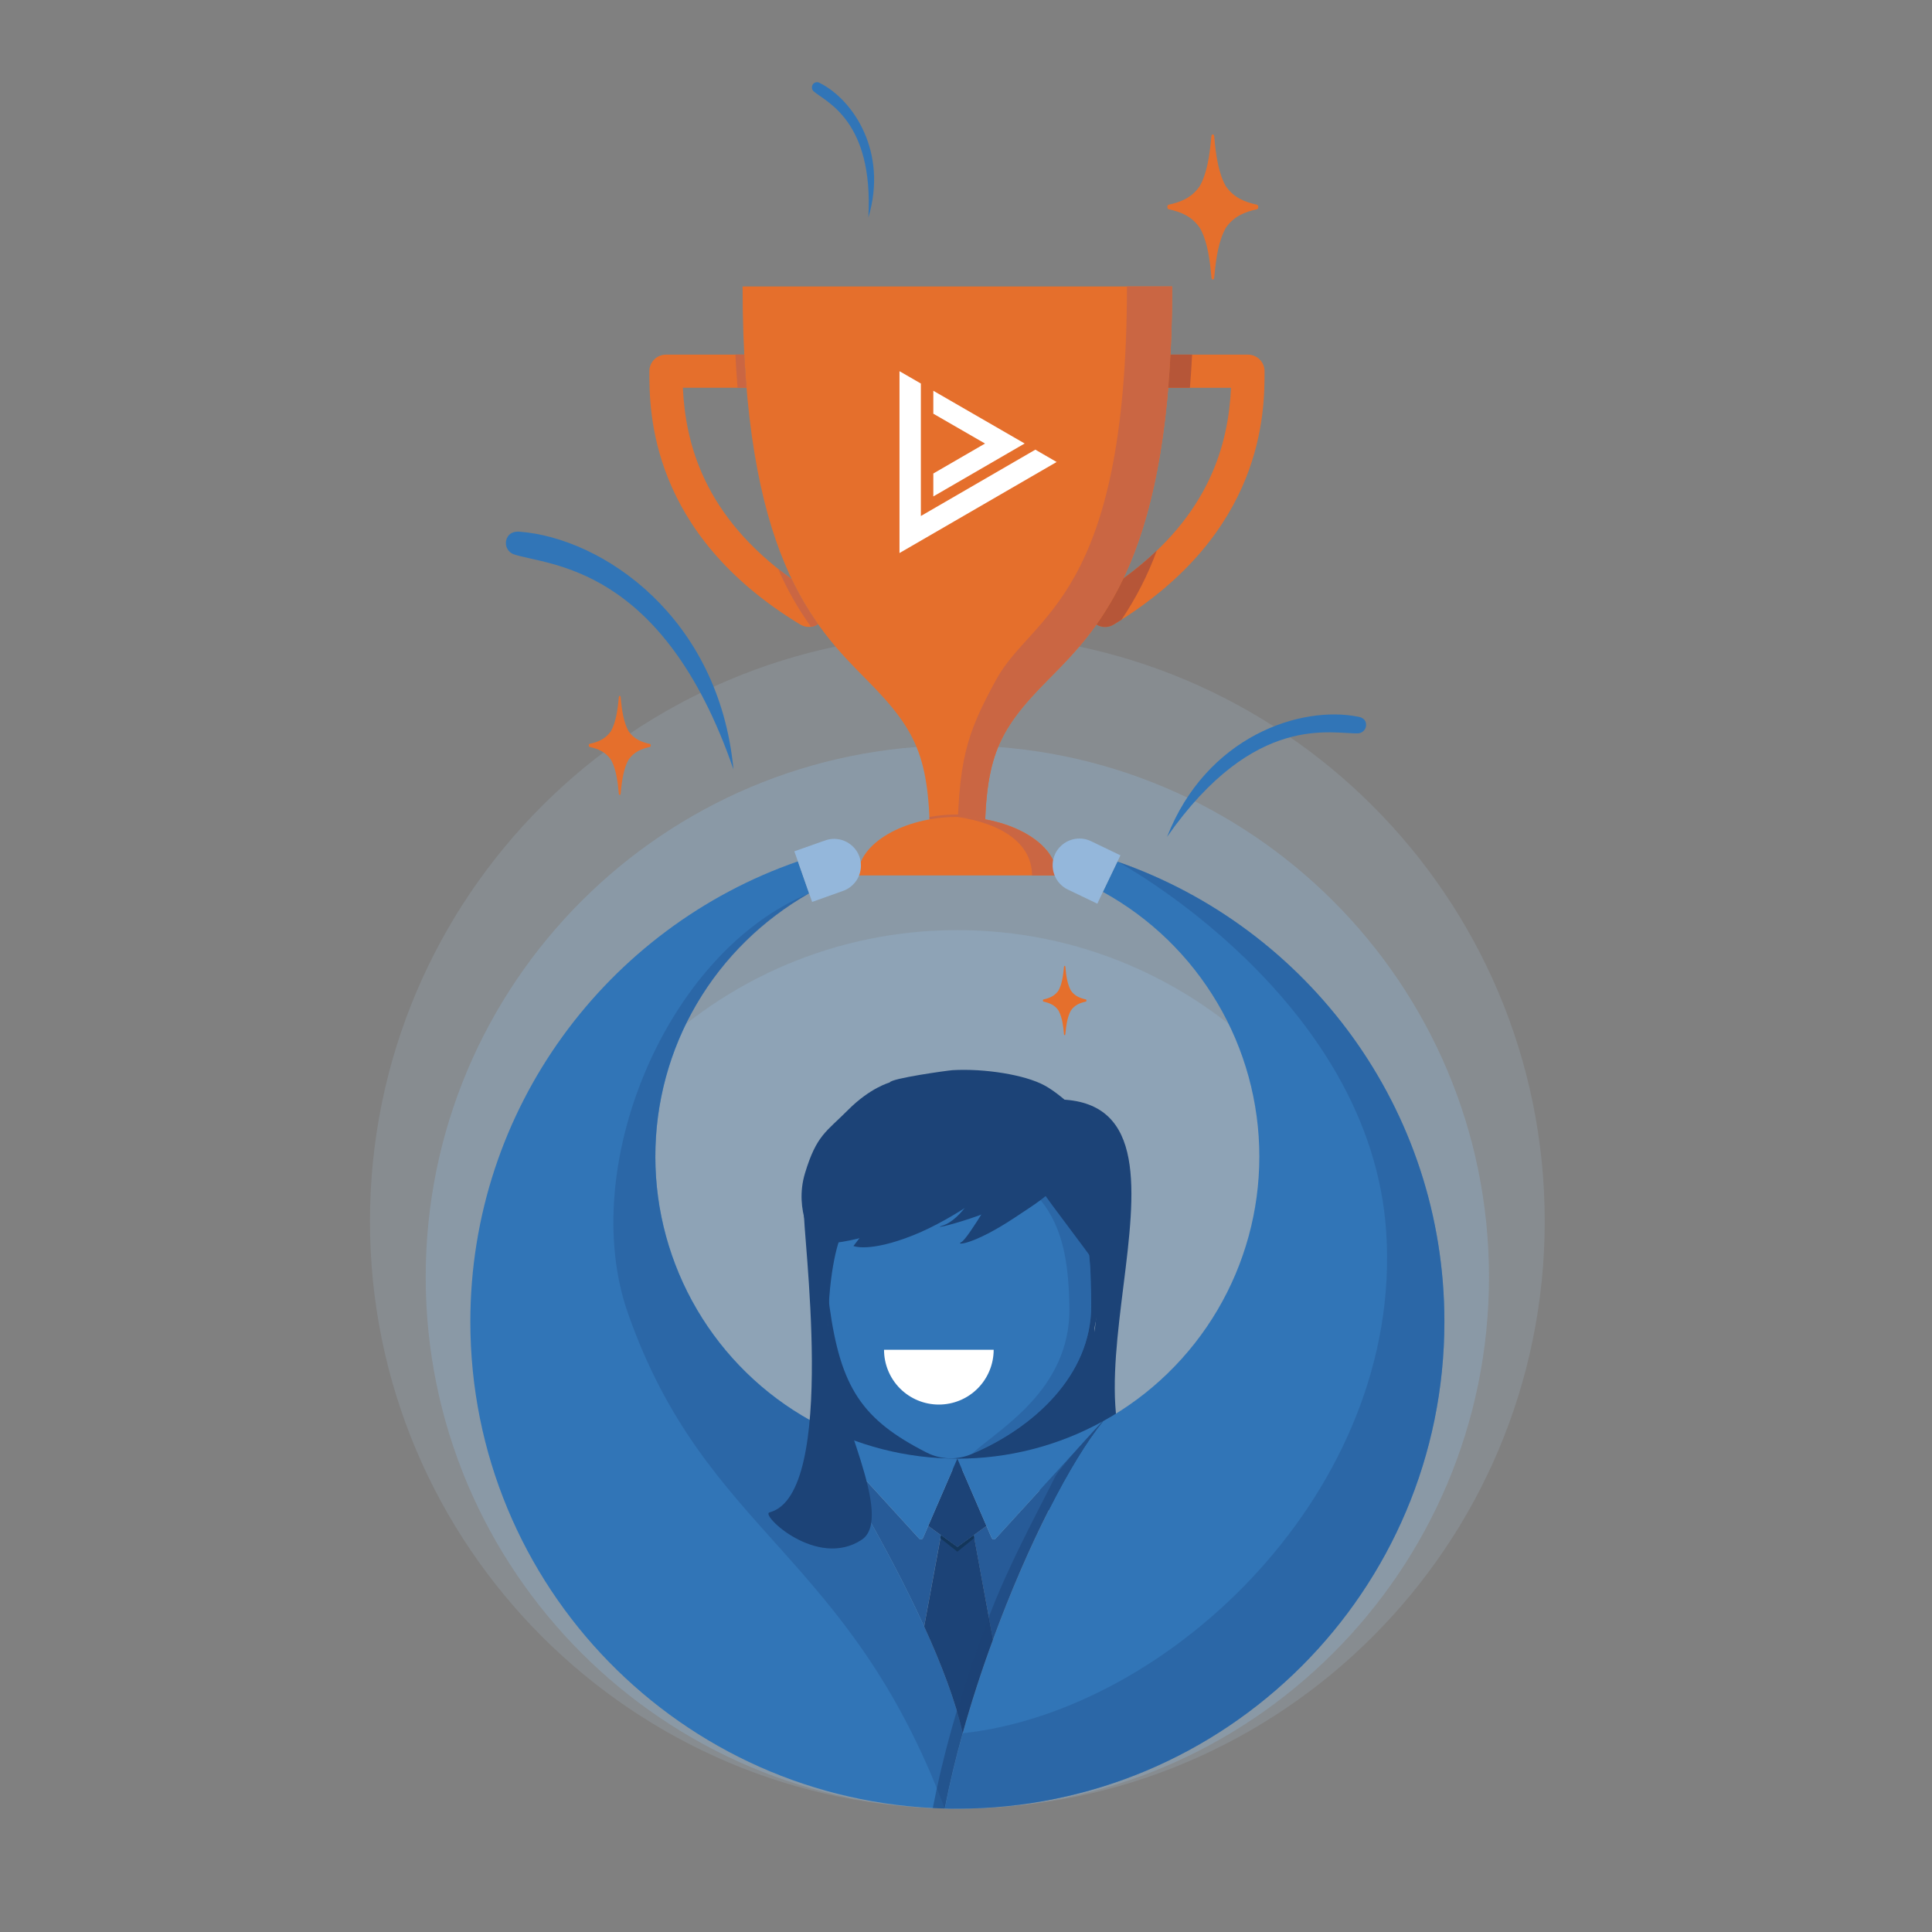 <svg width="47" height="47" viewBox="0 0 47 47" fill="none" xmlns="http://www.w3.org/2000/svg">
<rect x="0" y="0" width="47" height="47" fill="#808080" stroke="none"/>
<mask id="mask0" mask-type="alpha" maskUnits="userSpaceOnUse" x="0" y="0" width="47" height="47">
<circle cx="23.5" cy="23.5" r="23" fill="white" stroke="#E2E4EA"/>
</mask>
<g mask="url(#mask0)">
<path opacity="0.15" d="M23.29 44C31.182 44 37.579 37.602 37.579 29.71C37.579 21.818 31.182 15.421 23.29 15.421C15.398 15.421 9 21.818 9 29.71C9 37.602 15.398 44 23.29 44Z" fill="#B2D0E9"/>
<path opacity="0.3" d="M23.289 44C30.432 44 36.223 38.21 36.223 31.067C36.223 23.924 30.432 18.134 23.289 18.134C16.147 18.134 10.356 23.924 10.356 31.067C10.356 38.21 16.147 44 23.289 44Z" fill="#94B7DB"/>
<path opacity="0.3" d="M23.29 44C29.192 44 33.976 39.215 33.976 33.313C33.976 27.412 29.192 22.627 23.29 22.627C17.388 22.627 12.604 27.412 12.604 33.313C12.604 39.215 17.388 44 23.29 44Z" fill="#94B7DB"/>
<path d="M17.843 18.717C17.492 15.013 14.665 13.088 12.636 12.934C12.51 12.925 12.387 12.966 12.334 13.089C12.317 13.125 12.308 13.164 12.307 13.203C12.306 13.243 12.313 13.282 12.328 13.319C12.342 13.356 12.364 13.389 12.392 13.417C12.42 13.445 12.454 13.467 12.491 13.482C13.325 13.768 16.117 13.713 17.843 18.717Z" fill="#3175B7"/>
<path d="M28.391 20.359C29.349 17.908 31.646 17.149 33.056 17.439C33.143 17.456 33.219 17.508 33.231 17.602C33.236 17.63 33.234 17.658 33.227 17.685C33.22 17.712 33.208 17.738 33.191 17.76C33.174 17.782 33.153 17.8 33.128 17.814C33.104 17.828 33.077 17.836 33.049 17.839C32.427 17.872 30.537 17.292 28.391 20.359Z" fill="#3175B7"/>
<path fill-rule="evenodd" clip-rule="evenodd" d="M24.95 26.815C30.26 25.906 25.234 34.171 28.038 36.298C28.438 36.601 26.215 37.935 25.386 36.561C24.865 35.697 26.565 34.124 26.675 31.908C26.784 29.691 26.003 28.928 25.526 28.091C25.049 27.253 24.95 26.815 24.95 26.815Z" fill="#1C4377"/>
<path d="M21.125 5.29C21.605 3.699 20.758 2.426 19.943 2.019C19.92 2.005 19.892 1.998 19.865 2C19.838 2.003 19.812 2.014 19.792 2.032C19.779 2.044 19.769 2.059 19.762 2.075C19.755 2.092 19.752 2.109 19.752 2.127C19.752 2.144 19.755 2.162 19.762 2.178C19.769 2.194 19.779 2.209 19.792 2.221C20.089 2.479 21.254 2.928 21.125 5.29Z" fill="#3175B7"/>
<path fill-rule="evenodd" clip-rule="evenodd" d="M19.811 29.823C19.83 30.022 20.272 31.738 20.122 32.994C20.017 33.824 19.869 34.648 19.679 35.462C22.436 36.038 24.165 35.709 26.853 35.286C26.853 35.286 27.028 34.468 26.701 32.913C26.374 31.359 27.118 29.583 27.118 29.583L19.811 29.823Z" fill="#1C4377"/>
<path d="M35.138 32.152C35.138 38.697 29.834 44 23.29 44C23.187 44 23.085 44 22.983 43.996C23.1 43.394 23.248 42.779 23.419 42.165C23.633 41.396 23.884 40.627 24.156 39.887C25.007 37.564 26.062 35.522 26.835 34.573C27.987 33.938 28.947 33.005 29.616 31.872C30.284 30.74 30.637 29.448 30.636 28.133C30.636 26.818 30.282 25.526 29.612 24.394C28.943 23.262 27.982 22.33 26.829 21.696L27.182 20.961C31.815 22.569 35.138 26.972 35.138 32.152Z" fill="#3175B7"/>
<path opacity="0.5" d="M35.138 32.152C35.138 38.697 29.834 44 23.29 44C23.187 44 23.085 44 22.983 43.996C23.1 43.394 23.248 42.779 23.419 42.165C28.517 41.61 34.117 36.194 33.724 29.994C33.363 24.292 27.184 20.96 27.184 20.96C31.815 22.569 35.138 26.972 35.138 32.152Z" fill="#275B98"/>
<path d="M22.89 37.346L22.481 39.569C21.599 37.636 20.381 35.628 19.716 34.557C19.729 34.565 19.741 34.573 19.755 34.579L22.359 37.429C22.366 37.436 22.374 37.442 22.383 37.445C22.392 37.448 22.402 37.449 22.411 37.448C22.421 37.446 22.43 37.442 22.438 37.436C22.445 37.43 22.451 37.422 22.455 37.413L22.581 37.121L22.89 37.346Z" fill="#275B98"/>
<path d="M22.483 39.569C22.902 40.488 23.247 41.388 23.419 42.165C23.248 42.779 23.101 43.392 22.984 43.996C16.58 43.834 11.442 38.594 11.442 32.152C11.442 26.968 14.772 22.561 19.41 20.955L19.682 21.731C18.545 22.373 17.599 23.306 16.942 24.435C16.284 25.563 15.94 26.847 15.943 28.153C15.947 29.459 16.298 30.74 16.961 31.865C17.624 32.99 18.575 33.919 19.715 34.554C20.382 35.629 21.6 37.636 22.483 39.569Z" fill="#3175B7"/>
<path opacity="0.5" d="M22.482 39.569C22.901 40.488 23.246 41.388 23.419 42.165C23.247 42.779 23.1 43.392 22.983 43.996C20.63 37.748 17.156 37.308 15.275 31.945C14.034 28.406 16.195 23.173 19.683 21.733C17.43 23.027 15.942 25.388 15.942 28.137C15.941 29.447 16.291 30.733 16.954 31.862C17.618 32.991 18.571 33.922 19.716 34.558C20.382 35.629 21.6 37.636 22.482 39.569Z" fill="#275B98"/>
<path d="M26.834 34.573C26.061 35.52 25.006 37.564 24.155 39.888L23.687 37.346L23.997 37.122L24.123 37.413C24.127 37.422 24.133 37.43 24.141 37.436C24.148 37.442 24.157 37.446 24.167 37.448C24.177 37.449 24.187 37.449 24.196 37.445C24.205 37.442 24.213 37.437 24.22 37.429L26.823 34.579L26.834 34.573Z" fill="#275B98"/>
<path d="M23.998 37.122L23.688 37.346L23.29 37.635L22.891 37.346L22.581 37.121L23.29 35.483L23.998 37.122Z" fill="#1C4377"/>
<path d="M30.581 5.09C30.278 5.156 30.014 5.263 29.822 5.541C29.648 5.848 29.581 6.268 29.539 6.754C29.534 6.816 29.477 6.816 29.471 6.754C29.433 6.312 29.374 5.924 29.232 5.624C29.218 5.595 29.204 5.568 29.186 5.541C28.994 5.263 28.732 5.156 28.428 5.09C28.388 5.08 28.388 4.99 28.428 4.98C28.704 4.921 28.948 4.826 29.134 4.598C29.152 4.576 29.17 4.553 29.186 4.529C29.36 4.221 29.427 3.799 29.469 3.316C29.475 3.253 29.532 3.253 29.538 3.316C29.579 3.799 29.647 4.221 29.82 4.529C30.012 4.806 30.275 4.914 30.579 4.98C30.62 4.99 30.62 5.08 30.581 5.09Z" fill="#E56F2C"/>
<path d="M26.416 24.366C26.272 24.397 26.144 24.449 26.053 24.581C25.97 24.728 25.938 24.93 25.916 25.161C25.913 25.191 25.887 25.191 25.884 25.161C25.866 24.95 25.838 24.764 25.769 24.621C25.762 24.607 25.756 24.594 25.749 24.581C25.658 24.449 25.531 24.399 25.385 24.366C25.366 24.361 25.366 24.318 25.385 24.314C25.517 24.285 25.634 24.239 25.723 24.132C25.732 24.121 25.74 24.11 25.748 24.099C25.831 23.952 25.863 23.75 25.884 23.519C25.887 23.489 25.914 23.489 25.917 23.519C25.937 23.75 25.969 23.952 26.053 24.099C26.145 24.231 26.272 24.28 26.417 24.314C26.435 24.318 26.435 24.361 26.416 24.366Z" fill="#E56F2C"/>
<path d="M15.81 18.171C15.604 18.216 15.424 18.29 15.292 18.479C15.174 18.689 15.128 18.977 15.099 19.307C15.095 19.35 15.057 19.35 15.054 19.307C15.028 19.006 14.987 18.741 14.891 18.536C14.881 18.516 14.871 18.498 14.861 18.479C14.729 18.29 14.549 18.216 14.343 18.171C14.316 18.164 14.316 18.102 14.343 18.096C14.531 18.055 14.698 17.991 14.825 17.836C14.837 17.82 14.849 17.805 14.861 17.79C14.979 17.58 15.025 17.29 15.054 16.962C15.058 16.919 15.096 16.919 15.099 16.962C15.128 17.292 15.174 17.58 15.292 17.79C15.424 17.979 15.604 18.053 15.81 18.098C15.837 18.102 15.837 18.164 15.81 18.171Z" fill="#E56F2C"/>
<path d="M23.951 20.787C23.951 18.485 24.199 17.843 25.503 16.53C26.788 15.237 28.516 13.483 28.516 6.969H18.065C18.065 13.483 19.793 15.237 21.077 16.53C22.38 17.843 22.629 18.485 22.629 20.787H23.951Z" fill="#E56F2C"/>
<path d="M23.95 20.787C23.95 18.485 24.199 17.843 25.503 16.53C26.788 15.237 28.516 13.483 28.516 6.969H27.415C27.415 14.586 25.109 14.93 24.236 16.53C23.514 17.855 23.29 18.485 23.29 20.787H23.95Z" fill="#CA6643"/>
<path d="M26.546 31.767C26.546 33.464 25.132 34.742 23.638 35.372C23.466 35.446 23.28 35.482 23.092 35.477C22.905 35.471 22.721 35.425 22.553 35.342C20.964 34.536 20.45 33.755 20.177 31.767C19.891 29.678 21.491 27.95 23.29 27.95C26.325 27.95 26.546 29.658 26.546 31.767Z" fill="#3175B7"/>
<path opacity="0.5" d="M26.546 31.767C26.546 33.464 25.132 34.742 23.638 35.372C24.294 34.764 26.044 33.816 26.015 31.809C25.987 29.801 25.515 28.731 23.29 27.95C26.325 27.95 26.546 29.658 26.546 31.767Z" fill="#275B98"/>
<path d="M19.9 15.183C19.834 15.228 19.756 15.252 19.676 15.252C19.603 15.251 19.531 15.231 19.468 15.193C15.797 12.968 15.797 10.004 15.797 9.03C15.797 8.977 15.807 8.925 15.828 8.876C15.848 8.827 15.877 8.783 15.915 8.745C15.952 8.708 15.997 8.678 16.046 8.658C16.095 8.638 16.147 8.627 16.2 8.627H18.106C18.12 8.907 18.138 9.173 18.16 9.433C18.15 9.433 18.14 9.433 18.13 9.433H16.612C16.676 10.78 17.116 12.548 19.259 14.088C19.441 14.47 19.656 14.837 19.9 15.183Z" fill="#E56F2C"/>
<path d="M18.16 9.433C18.15 9.433 18.14 9.433 18.13 9.433H17.944C17.922 9.175 17.904 8.906 17.89 8.626H18.105C18.12 8.907 18.138 9.174 18.16 9.433Z" fill="#CA6643"/>
<path d="M19.9 15.183C19.849 15.217 19.791 15.239 19.73 15.248C19.413 14.808 19.145 14.336 18.929 13.839C19.034 13.922 19.143 14.005 19.259 14.088C19.441 14.47 19.655 14.837 19.9 15.183Z" fill="#CA6643"/>
<path d="M30.763 9.03C30.763 10.004 30.763 12.968 27.092 15.193C27.029 15.231 26.957 15.251 26.883 15.252C26.809 15.252 26.737 15.231 26.674 15.192C26.925 14.837 27.145 14.461 27.331 14.068C29.448 12.533 29.884 10.775 29.947 9.434H28.42C28.442 9.176 28.46 8.907 28.474 8.627H30.36C30.466 8.627 30.569 8.67 30.645 8.745C30.72 8.821 30.763 8.923 30.763 9.03Z" fill="#E56F2C"/>
<path d="M29.001 8.627C28.987 8.907 28.969 9.176 28.947 9.434H28.419C28.442 9.176 28.46 8.907 28.474 8.627H29.001Z" fill="#B65638"/>
<path d="M28.141 13.396C27.924 13.988 27.636 14.552 27.283 15.075C27.221 15.115 27.157 15.155 27.092 15.194C27.029 15.232 26.957 15.253 26.883 15.253C26.809 15.253 26.737 15.232 26.674 15.193C26.925 14.838 27.145 14.462 27.331 14.069C27.616 13.863 27.887 13.639 28.141 13.396Z" fill="#B65638"/>
<path d="M26.823 34.579L24.221 37.429C24.214 37.437 24.206 37.442 24.197 37.445C24.187 37.449 24.177 37.449 24.168 37.448C24.158 37.446 24.149 37.442 24.141 37.436C24.134 37.43 24.128 37.422 24.124 37.413L23.998 37.122L23.29 35.485C24.525 35.486 25.741 35.175 26.823 34.579Z" fill="#3175B7"/>
<path d="M23.29 35.483L22.581 37.12L22.455 37.413C22.451 37.422 22.445 37.43 22.437 37.436C22.43 37.441 22.421 37.446 22.411 37.447C22.402 37.449 22.392 37.448 22.383 37.445C22.374 37.441 22.366 37.436 22.359 37.429L19.757 34.578C20.839 35.174 22.054 35.485 23.29 35.483Z" fill="#3175B7"/>
<path fill-rule="evenodd" clip-rule="evenodd" d="M24.173 32.836C24.173 33.189 24.032 33.529 23.782 33.779C23.532 34.029 23.193 34.169 22.839 34.169C22.486 34.169 22.146 34.029 21.896 33.779C21.646 33.529 21.506 33.189 21.506 32.836" fill="white"/>
<path fill-rule="evenodd" clip-rule="evenodd" d="M24.156 39.888C23.883 40.627 23.633 41.396 23.419 42.165C23.247 41.392 22.902 40.488 22.482 39.569L22.892 37.346L23.291 37.635L23.689 37.346L24.156 39.888Z" fill="#1C4377"/>
<path fill-rule="evenodd" clip-rule="evenodd" d="M23.701 37.416L23.29 37.748L22.877 37.421L22.89 37.346L23.29 37.635L23.688 37.346L23.701 37.416Z" fill="#13365B"/>
<path opacity="0.5" d="M26.834 34.573C26.061 35.52 25.006 37.564 24.155 39.888C23.882 40.627 23.632 41.396 23.418 42.165C23.247 42.779 23.1 43.392 22.982 43.996C22.886 43.996 22.79 43.99 22.693 43.985L22.701 43.94C22.818 43.341 22.966 42.718 23.142 42.087C23.185 41.932 23.23 41.777 23.276 41.621C23.458 41.018 23.66 40.403 23.887 39.786C23.942 39.637 23.998 39.488 24.054 39.34C24.55 38.046 25.177 36.909 25.673 35.916C25.769 35.723 26.668 34.733 26.823 34.577C26.826 34.575 26.83 34.574 26.834 34.573Z" fill="#1C4377"/>
<path d="M25.705 21.297C25.705 20.517 24.581 19.873 23.29 19.873C21.998 19.873 20.873 20.517 20.873 21.297H25.705Z" fill="#E56F2C"/>
<path d="M23.969 19.874L23.966 19.933C23.519 19.853 23.06 19.853 22.613 19.933L22.61 19.874C23.059 19.794 23.52 19.794 23.969 19.874Z" fill="#CA6643"/>
<path d="M25.705 21.297C25.705 20.517 24.581 19.873 23.29 19.873C24.369 20.032 25.106 20.517 25.106 21.297H25.705Z" fill="#CA6643"/>
<path d="M20.944 21.06C20.944 21.097 20.941 21.135 20.934 21.172C20.914 21.286 20.864 21.392 20.789 21.48C20.714 21.568 20.617 21.635 20.508 21.673L19.757 21.941L19.683 21.733L19.411 20.956L19.324 20.71L20.075 20.445C20.187 20.405 20.308 20.397 20.424 20.421C20.541 20.445 20.648 20.501 20.735 20.581C20.814 20.652 20.873 20.742 20.908 20.842C20.932 20.912 20.944 20.986 20.944 21.06Z" fill="#94B7DB"/>
<path d="M27.257 20.808L27.184 20.96L26.831 21.695L26.695 21.984L25.977 21.64C25.821 21.565 25.702 21.431 25.645 21.268C25.587 21.105 25.596 20.927 25.67 20.77C25.705 20.697 25.754 20.63 25.815 20.575C25.911 20.485 26.032 20.427 26.161 20.407C26.291 20.387 26.424 20.407 26.542 20.464L27.257 20.808Z" fill="#94B7DB"/>
<path d="M25.705 11.239L21.882 13.454V9.03L22.402 9.33V12.553L25.187 10.939L25.705 11.239Z" fill="white"/>
<path d="M24.927 10.789L22.705 12.077V11.519L23.963 10.79L22.705 10.064V9.506L24.927 10.789Z" fill="white"/>
<path fill-rule="evenodd" clip-rule="evenodd" d="M21.643 26.334C21.672 26.234 23.044 26.043 23.174 26.034C23.939 25.989 24.937 26.144 25.417 26.409C25.897 26.673 26.561 27.353 26.657 27.609C26.754 27.866 26.736 27.885 25.515 28.731C24.295 29.577 22.465 29.965 22.937 29.813C23.409 29.661 23.792 28.882 23.792 28.882C23.792 28.882 23.469 29.262 21.855 29.833C20.241 30.404 19.817 30.225 19.817 30.225C19.817 30.225 19.302 29.465 19.584 28.538C19.865 27.611 20.098 27.538 20.634 26.999C21.171 26.46 21.643 26.334 21.643 26.334Z" fill="#1C4377"/>
<path fill-rule="evenodd" clip-rule="evenodd" d="M24.748 27.296C24.718 27.435 24.745 28.183 25.606 29.33C26.466 30.476 26.533 30.576 26.533 30.576C26.533 30.576 26.559 32.675 26.569 32.586C26.579 32.496 27.03 30.411 27.03 30.411C27.03 30.411 27.151 29.519 26.932 28.622C26.713 27.724 26.436 27.386 26.055 27.235C25.675 27.083 24.748 27.296 24.748 27.296Z" fill="#1C4377"/>
<path fill-rule="evenodd" clip-rule="evenodd" d="M25.879 27.548C26.022 28.805 25.688 28.957 24.675 29.628C23.662 30.298 23.224 30.298 23.388 30.216C23.553 30.134 24.333 28.779 24.333 28.779C24.333 28.779 23.279 29.628 22.212 30.052C21.145 30.477 20.762 30.312 20.762 30.312C20.762 30.312 21.706 29.081 21.583 29.175C21.459 29.27 20.556 29.858 20.434 30.134C20.311 30.41 20.047 31.637 20.198 32.992C20.348 34.347 21.769 36.925 20.962 37.458C19.877 38.175 18.492 36.849 18.718 36.792C20.406 36.364 19.503 29.838 19.559 29.45C19.702 28.453 20.265 27.727 20.894 27.226C22.241 26.153 25.726 26.183 25.879 27.548Z" fill="#1C4377"/>
</g>
</svg>
